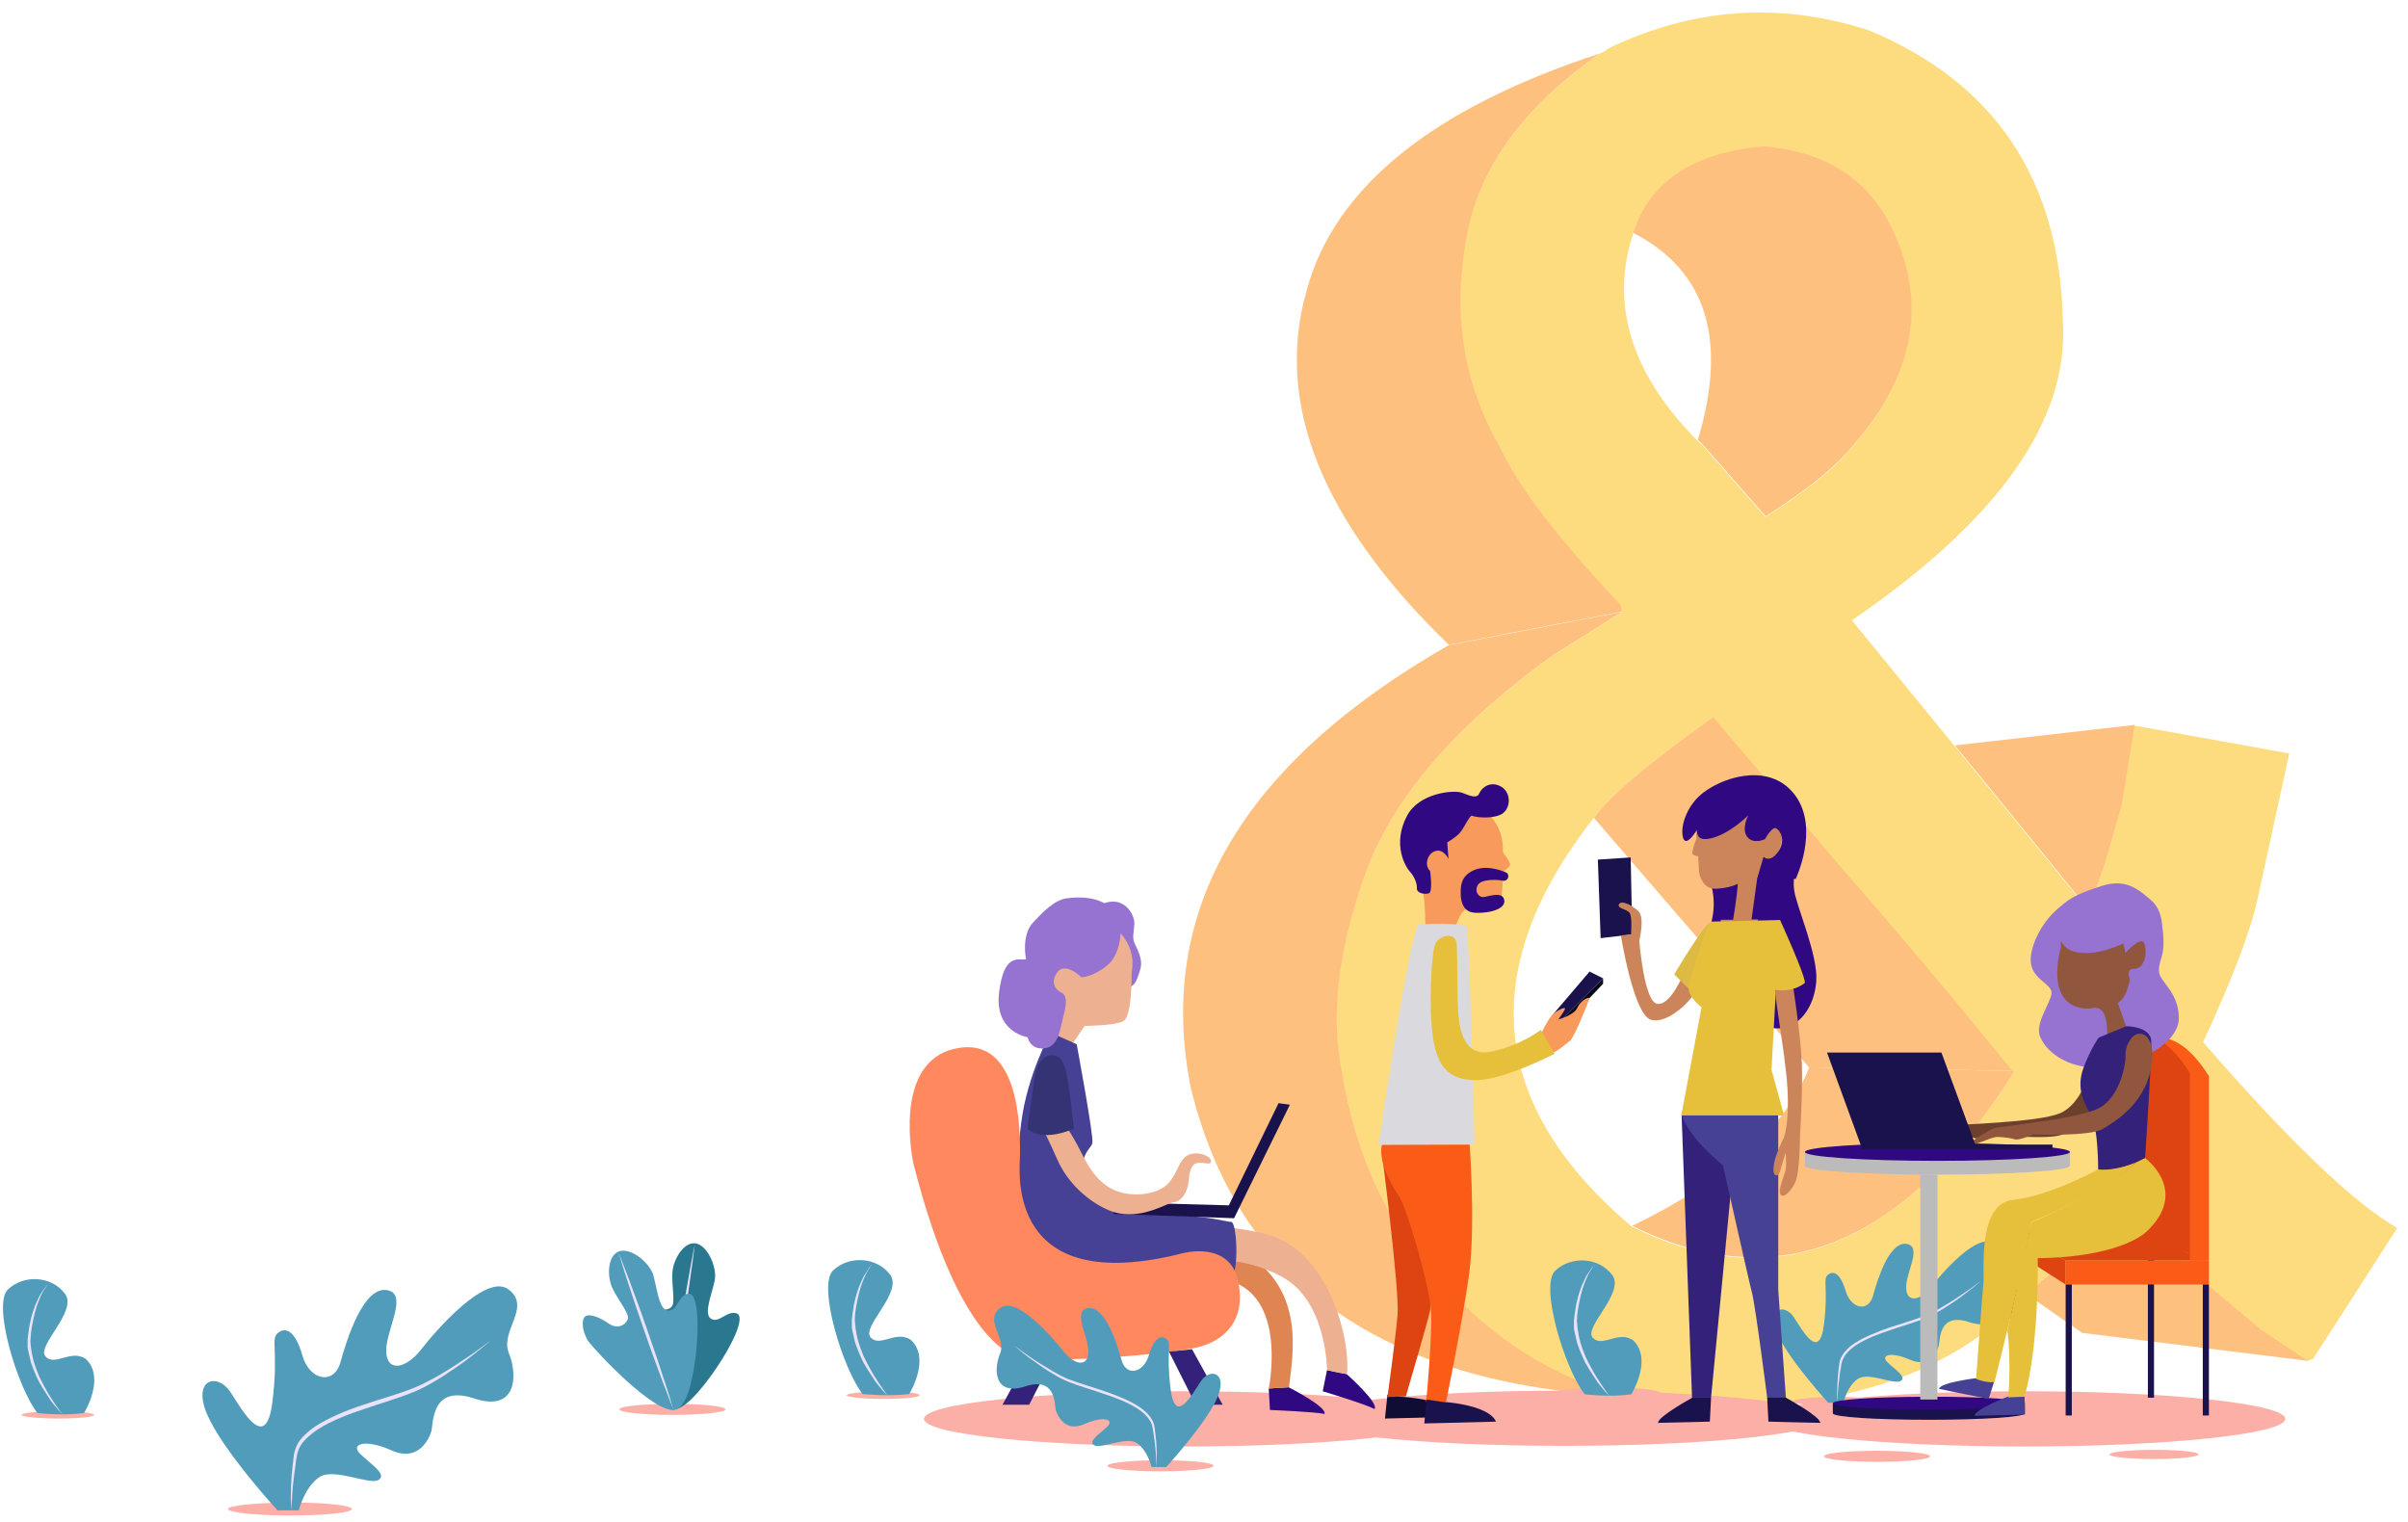 <svg viewBox="0 0 785 496" version="1.1" xmlns="http://www.w3.org/2000/svg" xmlns:xlink="http://www.w3.org/1999/xlink" id="el_ypKMog8jFc">
    <style>
        @-webkit-keyframes el_SDrgvEo5jOO__Vekssnld_Animation{50%{-webkit-transform: scale(0, 0);transform: scale(0, 0);}57.14%{-webkit-transform: scale(1, 1);transform: scale(1, 1);}0%{-webkit-transform: scale(0, 0);transform: scale(0, 0);}100%{-webkit-transform: scale(1, 1);transform: scale(1, 1);}}@keyframes el_SDrgvEo5jOO__Vekssnld_Animation{50%{-webkit-transform: scale(0, 0);transform: scale(0, 0);}57.14%{-webkit-transform: scale(1, 1);transform: scale(1, 1);}0%{-webkit-transform: scale(0, 0);transform: scale(0, 0);}100%{-webkit-transform: scale(1, 1);transform: scale(1, 1);}}@-webkit-keyframes el_ISngawEVeFx__NwxXQFjG_Animation{0%{-webkit-transform: scale(0, 0);transform: scale(0, 0);}57.14%{-webkit-transform: scale(0, 0);transform: scale(0, 0);}64.29%{-webkit-transform: scale(1, 1);transform: scale(1, 1);}100%{-webkit-transform: scale(1, 1);transform: scale(1, 1);}}@keyframes el_ISngawEVeFx__NwxXQFjG_Animation{0%{-webkit-transform: scale(0, 0);transform: scale(0, 0);}57.14%{-webkit-transform: scale(0, 0);transform: scale(0, 0);}64.29%{-webkit-transform: scale(1, 1);transform: scale(1, 1);}100%{-webkit-transform: scale(1, 1);transform: scale(1, 1);}}@-webkit-keyframes el_BIdt2LB_mZm_h8QJrgRkC_Animation{0%{-webkit-transform: scale(0, 0);transform: scale(0, 0);}64.29%{-webkit-transform: scale(0, 0);transform: scale(0, 0);}71.43%{-webkit-transform: scale(1, 1);transform: scale(1, 1);}100%{-webkit-transform: scale(1, 1);transform: scale(1, 1);}}@keyframes el_BIdt2LB_mZm_h8QJrgRkC_Animation{0%{-webkit-transform: scale(0, 0);transform: scale(0, 0);}64.29%{-webkit-transform: scale(0, 0);transform: scale(0, 0);}71.43%{-webkit-transform: scale(1, 1);transform: scale(1, 1);}100%{-webkit-transform: scale(1, 1);transform: scale(1, 1);}}@-webkit-keyframes el_DyUt1kcGy0G_oe20EQFjO_Animation{0%{-webkit-transform: scale(0, 0);transform: scale(0, 0);}71.43%{-webkit-transform: scale(0, 0);transform: scale(0, 0);}78.57%{-webkit-transform: scale(1, 1);transform: scale(1, 1);}100%{-webkit-transform: scale(1, 1);transform: scale(1, 1);}}@keyframes el_DyUt1kcGy0G_oe20EQFjO_Animation{0%{-webkit-transform: scale(0, 0);transform: scale(0, 0);}71.43%{-webkit-transform: scale(0, 0);transform: scale(0, 0);}78.57%{-webkit-transform: scale(1, 1);transform: scale(1, 1);}100%{-webkit-transform: scale(1, 1);transform: scale(1, 1);}}@-webkit-keyframes el_Libe6Gku-96_5NkFSOOHJ_Animation{0%{-webkit-transform: scale(0, 0);transform: scale(0, 0);}78.57%{-webkit-transform: scale(0, 0);transform: scale(0, 0);}85.71%{-webkit-transform: scale(1, 1);transform: scale(1, 1);}100%{-webkit-transform: scale(1, 1);transform: scale(1, 1);}}@keyframes el_Libe6Gku-96_5NkFSOOHJ_Animation{0%{-webkit-transform: scale(0, 0);transform: scale(0, 0);}78.57%{-webkit-transform: scale(0, 0);transform: scale(0, 0);}85.71%{-webkit-transform: scale(1, 1);transform: scale(1, 1);}100%{-webkit-transform: scale(1, 1);transform: scale(1, 1);}}@-webkit-keyframes el_OT5kTx1DXdR_mT1gTK1pz_Animation{0%{-webkit-transform: scale(0, 0);transform: scale(0, 0);}85.71%{-webkit-transform: scale(0, 0);transform: scale(0, 0);}92.86%{-webkit-transform: scale(1, 1);transform: scale(1, 1);}100%{-webkit-transform: scale(1, 1);transform: scale(1, 1);}}@keyframes el_OT5kTx1DXdR_mT1gTK1pz_Animation{0%{-webkit-transform: scale(0, 0);transform: scale(0, 0);}85.71%{-webkit-transform: scale(0, 0);transform: scale(0, 0);}92.86%{-webkit-transform: scale(1, 1);transform: scale(1, 1);}100%{-webkit-transform: scale(1, 1);transform: scale(1, 1);}}@-webkit-keyframes el_MdvyiapX7Wk_8CYUrUGju_Animation{0%{-webkit-transform: scale(0, 0);transform: scale(0, 0);}92.86%{-webkit-transform: scale(0, 0);transform: scale(0, 0);}100%{-webkit-transform: scale(1, 1);transform: scale(1, 1);}}@keyframes el_MdvyiapX7Wk_8CYUrUGju_Animation{0%{-webkit-transform: scale(0, 0);transform: scale(0, 0);}92.86%{-webkit-transform: scale(0, 0);transform: scale(0, 0);}100%{-webkit-transform: scale(1, 1);transform: scale(1, 1);}}@-webkit-keyframes el_xeVA5nvW_v_Animation{57.14%{opacity: 0;}71.43%{opacity: 1;}0%{opacity: 0;}100%{opacity: 1;}}@keyframes el_xeVA5nvW_v_Animation{57.14%{opacity: 0;}71.43%{opacity: 1;}0%{opacity: 0;}100%{opacity: 1;}}#el_ypKMog8jFc *{-webkit-animation-duration: 7s;animation-duration: 7s;-webkit-animation-timing-function: cubic-bezier(0, 0, 1, 1);animation-timing-function: cubic-bezier(0, 0, 1, 1);}#el_W5B2KA-6nE{stroke: none;stroke-width: 1;fill: none;}#el_VE3Mc9Cqfq{-webkit-transform: translate(385px, 3px);transform: translate(385px, 3px);opacity: 0.5;}#el_xeVA5nvW_v{-webkit-transform: translate(0px, 0.586px);transform: translate(0px, 0.586px);-webkit-animation-name: el_xeVA5nvW_v_Animation;animation-name: el_xeVA5nvW_v_Animation;opacity: 1;}#el__Wj4iTpAIi{-webkit-transform: translate(50px, 0px);transform: translate(50px, 0px);fill: #FCB900;}#el_ZciGs-bARa{fill: #FC8100;}#el_23ZhvOaJOe{fill: #FC8100;}#el_nj5CbPfhz0{fill: #FC8100;}#el_zqi-7PVEJt{fill: #FC8100;}#el_9KGjVu2_6N{fill: #FC8100;}#el_BsqcoMOhzMP{fill: #FC8100;}#el_EtBPLUnquLS{fill: #FC8100;}#el_ejmlL6ONe5E{-webkit-transform: translate(301px, 453px);transform: translate(301px, 453px);fill: #FBAFA7;}#el_Od3EzgNbApk{-webkit-transform: translate(0px, 252px);transform: translate(0px, 252px);}#el_-yHQvGvDXt8{fill: #300881;}#el_NInk_FOw0uJ{-webkit-transform: translate(449px, 3px);transform: translate(449px, 3px);}#el_eGqGFQ248xi{fill: #0F0D33;}#el_cYXy5qSOudi{fill: #DD4412;}#el_fGj0pSx-qQN{fill: #FA5C17;}#el_XnQK-PlkPQo{fill: #19124C;}#el_-ryX7Y0jCaQ{fill: #F89A5B;}#el_jJATTHYK4X0{fill: #300881;}#el_dHiLDuLQSMY{fill: #300881;}#el_r30oJKP_QTU{fill: #DADADE;}#el_dlVwbLtzEo5{fill: #19124C;}#el_PMaEw9pE9Af{fill: #0A091C;}#el_1T6UeCIy3BD{fill: #F89A5B;}#el_4jbs2hY4w2Z{fill: #E6C03B;}#el_Tk7YEMDmUf9{-webkit-transform: translate(520px, 0px);transform: translate(520px, 0px);}#el_5am9Hqqtz2J{fill: #34227A;}#el_MQ613Q-Gcgy{fill: #19124C;}#el_G7o89L-PsHk{fill: #464195;}#el_F6cLV0xklB5{fill: #19124C;}#el_WHO7gAhEi25{fill: #19124C;}#el_Qhzps0OYvj3{fill: #CC845B;}#el_mD1IvaSIMoi{fill: #DDBA44;}#el_ZZqEM_0cCOX{fill: #300881;}#el_C1GhgPU--XR{fill: #CC845B;}#el_PYBTFr0bs25{fill: #300881;}#el_Dnz5cowLyR-{fill: #E6C03B;}#el_yPpNkgu1QFU{fill: #CC845B;}#el_Ggf39rO8AHj{fill: #E6C03B;}#el_8iawosrvWNZ{-webkit-transform: translate(588px, 35px);transform: translate(588px, 35px);}#el_gM6sqo9KVXc{fill: #6D402D;}#el_mf9bS7GksFG{fill: #BBBBBB;}#el_h0azsg2XUVZ{fill: #300881;}#el_3H1XX5cS0gf{fill: #19124C;}#el_lsbPwaNOO2g{fill: #300881;}#el_W8L_fbGwnOT{fill: #BBBBBB;}#el_y7DJyWJAlZm{fill: #19124C;}#el_MmDCU49CS92{fill: #19124C;}#el_fg1zkW_hJOK{fill: #19124C;}#el_2YsW8bOPhYC{fill: #DD4412;}#el_ayFMnBGb1Lf{fill: #DD4412;}#el_6phuTRpSGoz{fill: #FA5C17;}#el_qLNRzr7UHwi{fill: #DD4412;}#el_9fyMJuxv31Q{fill: #FA5C17;}#el_k9zdHbBKpOr{fill: #19124C;}#el_L-s-ED_0iC8{fill: #19124C;}#el_VlgtJkzI5OH{fill: #464195;}#el_ybtX-IDblrN{fill: #464195;}#el_9JdTd_IZnML{fill: #9673D0;}#el_bRY6HnMis0j{fill: #90573E;}#el_MxwsWjmmZsS{fill: #9673D0;}#el_PpZrMaGSaJE{fill: #E6C03B;}#el_H_kV-sNJ5v3{fill: #E6C03B;}#el_c2Ge-F76Hup{fill: #34227A;}#el_xtfj0BFOjNY{fill: #90573E;}#el_B8FtHzzGnzB{fill: #19124C;}#el_RLUJxwlb1MK{-webkit-transform: translate(296px, 40px);transform: translate(296px, 40px);}#el_zl1zQj8UBzZ{fill: #300881;}#el_pWi6Pa3eTn-{fill: #DE8551;}#el_ccnXOp4nnSa{fill: #EDB090;}#el_7L6uNkyr4-0{fill: #9673D0;}#el_eu1zBfabxdD{fill: #EDB090;}#el_wNRSyTdgM-y{fill: #464195;}#el_9_8J3B_8lun{fill: #9673D0;}#el_OKkjcDBcWbR{fill: #FF885F;}#el_Ai_KettGMi1{fill: #34227A;}#el_FPMxP48Oc4A{fill: #34227A;}#el_fKdEUqyZ0s_{fill: #19124C;}#el_bg4Petdjogb{fill: #EDB090;}#el_5niE7Bhxw8b{fill: #343474;}#el_MdvyiapX7Wk{-webkit-transform: translate(578px, 142px);transform: translate(578px, 142px);}#el_ge3g97fTDKD{fill: #FBAFA7;}#el_6-DJ8ByKVrO{fill: #519CBB;}#el_5dtGxX-Pdh7{fill: #E9E2FA;}#el_OT5kTx1DXdR{-webkit-transform: translate(505px, 148px);transform: translate(505px, 148px);}#el_WsH0Ex0p4Is{fill: #FBAFA7;}#el_rZuGNahRwpi{fill: #519CBB;}#el_71kTIs-Xp2O{fill: #E9E2FA;}#el_Libe6Gku-96{-webkit-transform: translate(324px, 173px);transform: translate(324px, 173px);}#el_VYTYhRH6Cw3{fill: #FBAFA7;}#el_5ageFrDzUgn{fill: #519CBB;}#el_SnGB3y1y1_d{fill: #E9E2FA;}#el_DyUt1kcGy0G{-webkit-transform: translate(269px, 158px);transform: translate(269px, 158px);}#el_-5M35VCilfU{fill: #FBAFA7;}#el_zkCSXZSpwLZ{fill: #519CBB;}#el_Z6WEmxyHewP{fill: #E9E2FA;}#el_BIdt2LB_mZm{-webkit-transform: translate(189px, 153px);transform: translate(189px, 153px);}#el_MnSbNvkxpr7{fill: #FBAFA7;}#el_lpMhQKVvQFa{fill: #2A7890;}#el_RpcvCKAV4v2{fill: #E9E2FA;}#el_FwQZ0Hd02t8{fill: #519CBB;}#el_7FTqKO78WHM{fill: #E9E2FA;}#el_ISngawEVeFx{-webkit-transform: translate(65px, 167px);transform: translate(65px, 167px);}#el_c4em76JBCwA{fill: #FBAFA7;}#el_9lKRHO2dBrw{fill: #519CBB;}#el_rlHXeBS_WB4{fill: #E9E2FA;}#el_SDrgvEo5jOO{-webkit-transform: translate(0px, 164px);transform: translate(0px, 164px);}#el_J0XXH19tdHW{fill: #FBAFA7;}#el_uZC8oLOVLS2{fill: #519CBB;}#el_WJpte3VhYXp{fill: #E9E2FA;}#el_MdvyiapX7Wk_8CYUrUGju{-webkit-animation-name: el_MdvyiapX7Wk_8CYUrUGju_Animation;animation-name: el_MdvyiapX7Wk_8CYUrUGju_Animation;-webkit-transform-origin: 50% 100%;transform-origin: 50% 100%;transform-box: fill-box;-webkit-transform: scale(1, 1);transform: scale(1, 1);}#el_OT5kTx1DXdR_mT1gTK1pz{-webkit-animation-name: el_OT5kTx1DXdR_mT1gTK1pz_Animation;animation-name: el_OT5kTx1DXdR_mT1gTK1pz_Animation;-webkit-transform-origin: 50% 100%;transform-origin: 50% 100%;transform-box: fill-box;-webkit-transform: scale(1, 1);transform: scale(1, 1);}#el_Libe6Gku-96_5NkFSOOHJ{-webkit-animation-name: el_Libe6Gku-96_5NkFSOOHJ_Animation;animation-name: el_Libe6Gku-96_5NkFSOOHJ_Animation;-webkit-transform-origin: 50% 100%;transform-origin: 50% 100%;transform-box: fill-box;-webkit-transform: scale(1, 1);transform: scale(1, 1);}#el_DyUt1kcGy0G_oe20EQFjO{-webkit-animation-name: el_DyUt1kcGy0G_oe20EQFjO_Animation;animation-name: el_DyUt1kcGy0G_oe20EQFjO_Animation;-webkit-animation-timing-function: cubic-bezier(0, 0, 0.58, 1);animation-timing-function: cubic-bezier(0, 0, 0.58, 1);-webkit-transform-origin: 50% 100%;transform-origin: 50% 100%;transform-box: fill-box;-webkit-transform: scale(1, 1);transform: scale(1, 1);}#el_BIdt2LB_mZm_h8QJrgRkC{-webkit-animation-name: el_BIdt2LB_mZm_h8QJrgRkC_Animation;animation-name: el_BIdt2LB_mZm_h8QJrgRkC_Animation;-webkit-transform-origin: 50% 100%;transform-origin: 50% 100%;transform-box: fill-box;-webkit-transform: scale(1, 1);transform: scale(1, 1);}#el_ISngawEVeFx__NwxXQFjG{-webkit-animation-name: el_ISngawEVeFx__NwxXQFjG_Animation;animation-name: el_ISngawEVeFx__NwxXQFjG_Animation;-webkit-animation-timing-function: cubic-bezier(0.42, 0, 1, 1);animation-timing-function: cubic-bezier(0.42, 0, 1, 1);-webkit-transform-origin: 50% 100%;transform-origin: 50% 100%;transform-box: fill-box;-webkit-transform: scale(1, 1);transform: scale(1, 1);}#el_SDrgvEo5jOO__Vekssnld{-webkit-animation-name: el_SDrgvEo5jOO__Vekssnld_Animation;animation-name: el_SDrgvEo5jOO__Vekssnld_Animation;-webkit-animation-timing-function: cubic-bezier(0.42, 0, 0.58, 1);animation-timing-function: cubic-bezier(0.42, 0, 0.58, 1);-webkit-transform-origin: 50% 100%;transform-origin: 50% 100%;transform-box: fill-box;-webkit-transform: scale(1, 1);transform: scale(1, 1);}
    </style>
    <title>
        ilustracion-1
    </title>
    <desc>
        Created with Sketch.
    </desc>
    <defs/>
    <g id="el_W5B2KA-6nE" fill-rule="evenodd">
        <g id="el_VE3Mc9Cqfq" fill-rule="nonzero">
            <g id="el_xeVA5nvW_v">
                <g id="el__Wj4iTpAIi">
                    <path d="M96.9,396.2 C50.2,356.6 46.1,312.3 84.4,263.2 C89.7,255.9 102.7,244.9 123.4,230.4 L164,278.2 C183.4,300.4 202.4,322.9 220.9,345.7 L221.2,346.2 C185.5,402.9 144,419.6 96.9,396.2 M97.4,72.5 C102.7,55.9 116.8,46.5 139.7,44.3 C161.1,46 175.6,55.9 183.1,74.2 C193,97.4 188.1,120.1 168.7,142.2 C163.2,149 153.8,156.5 140.5,164.9 L120.6,142.2 L118.4,140.1 C96.8,118.3 89.8,95.8 97.4,72.5 M283.2,336.1 C292.7,315.6 298.6,300.2 300.9,289.7 L311.3,242 L260.7,232.9 L256.6,259.1 L251.1,278.2 L245.8,293.1 L233.7,278.2 L202.2,239.6 L168.7,198.6 C216.6,165.9 239.5,133.4 237.5,101.1 C236.5,54.9 215.3,23.3 174,6.2 C144.9,-3.1 116.6,-1 89.1,12.3 L88.6,12.8 L86.6,13.9 C61.3,31.5 46.8,51.6 43,74.1 C38.4,99 42,121.6 53.8,142.1 C59.5,154.7 72.7,171.9 93.3,193.9 L93.6,196 L71.2,210.1 C41,231.7 21,254.3 11.2,278.1 C1.3,304.1 -1.6,326.7 2.4,346.1 C7.2,374.3 18,397 34.7,414.1 C51.4,433 71.3,445.6 94.4,451.8 C152.4,460.2 196.2,449.1 225.9,418.6 L230.4,414.1 C236,409.7 244.3,400.3 255.3,385.9 L283.1,414.1 L302.1,430.2 L317.1,440.1 L319.1,439.3 L346.5,396.7 C332.4,388.6 311.2,368.4 283.2,336.1" id="el_das3-EiK9l"/>
                </g>
                <path d="M136.7,13.8 C111.4,31.4 96.9,51.5 93.1,74 C88.5,98.9 92.1,121.5 103.9,142 C109.6,154.6 122.8,171.8 143.4,193.7 L143.7,195.8 L87.3,206.6 C45.9,166.5 30.5,128 40.9,91.3 C49.9,57.6 81.9,31.7 136.7,13.8" id="el_ZciGs-bARa"/>
                <path d="M233.2,74 C225.7,55.8 211.2,45.8 189.7,44.1 C166.8,46.3 152.7,55.7 147.4,72.3 C171.3,84.6 178.3,107.1 168.5,139.8 L170.7,142 L190.6,164.7 C203.8,156.3 213.3,148.7 218.8,142 C238.3,119.9 243.1,97.2 233.2,74" id="el_23ZhvOaJOe"/>
                <path d="M87.3,206.7 L143.7,195.9 L121.3,210 C91.1,231.6 71.1,254.2 61.3,278 C51.5,304 48.5,326.6 52.5,346 C57.2,374.2 68,396.9 84.8,414 C101.5,432.9 121.4,445.4 144.5,451.6 C65.7,447.6 18.6,414.1 3.2,351 C-8.3,293.5 19.7,245.4 87.3,206.7" id="el_nj5CbPfhz0"/>
                <path d="M214.2,278 L173.5,230.2 C152.9,244.8 139.8,255.7 134.6,263 L204.7,344.3 L271,345.5 C252.6,322.7 233.6,300.2 214.2,278" id="el_zqi-7PVEJt"/>
                <polygon id="el_9KGjVu2_6N" points="310.9 232.7 252.3 239.4 283.8 278 295.9 293 301.2 278 306.7 258.9"/>
                <path d="M271.1,345.5 L204.8,344.3 C197.5,363.5 178.3,380.8 147.1,396 C194.2,419.4 235.6,402.8 271.5,345.9 L271.1,345.5 Z" id="el_BsqcoMOhzMP"/>
                <path d="M333.2,414 L305.4,385.8 C294.5,400.2 286.2,409.6 280.5,414 L276,418.5 L293.8,430.9 L367.3,440 L352.3,430 L333.2,414 Z" id="el_EtBPLUnquLS"/>
            </g>
        </g>
        <g id="el_ejmlL6ONe5E" fill-rule="nonzero">
            <path d="M444,9.5 C444,14.4 406,18.5 359.1,18.5 C312.2,18.5 274.2,14.5 274.2,9.5 C274.2,4.5 312.2,0.5 359.1,0.5 C406,0.5 444,4.6 444,9.5" id="el_oybmDaX9VdT"/>
            <path d="M293.9,9.3 C293.9,14.2 255.9,18.3 209,18.3 C162.1,18.3 124.1,14.3 124.1,9.3 C124.1,4.4 162.1,0.3 209,0.3 C255.9,0.4 293.9,4.4 293.9,9.3" id="el_Ya-HpB9K6AF"/>
            <path d="M170,9.5 C170,14.4 132,18.5 85.1,18.5 C38.2,18.5 0.2,14.5 0.2,9.5 C0.2,4.5 38.2,0.5 85.1,0.5 C132,0.5 170,4.6 170,9.5" id="el_JN7Fi5fJmti"/>
            <path d="M328.2,21.7 C328.2,22.7 320.4,23.5 310.9,23.5 C301.3,23.5 293.6,22.7 293.6,21.7 C293.6,20.7 301.4,19.9 310.9,19.9 C320.5,19.9 328.2,20.7 328.2,21.7" id="el_WDWtWfFcsDP"/>
            <path d="M415.7,21.1 C415.7,21.9 409.2,22.6 401.2,22.6 C393.2,22.6 386.7,21.9 386.7,21.1 C386.7,20.3 393.2,19.6 401.2,19.6 C409.2,19.6 415.7,20.2 415.7,21.1" id="el_ZfQxRsL7VfL"/>
        </g>
        <g id="el_Od3EzgNbApk" fill-rule="nonzero">
            <g id="el_MdvyiapX7Wk_8CYUrUGju" data-animator-group="true" data-animator-type="2">
                <g id="el_MdvyiapX7Wk">
                    <path id="el_ge3g97fTDKD" d="m35.4,62.85c0,0.8 -6.5,1.5 -14.5,1.5c-8,0 -14.5,-0.7 -14.5,-1.5c0,-0.8 6.5,-1.5 14.5,-1.5c8,0 14.5,0.7 14.5,1.5"/>
                    <path id="el_6-DJ8ByKVrO" d="m18,63.25c0,0 -12.9,-14.1 -16.6,-22.5c-3.6,-8.4 2.3,-9.9 5.3,-5.5c3,4.5 8.4,14.6 9.9,2.5c1.5,-12.1 -0.5,-14.7 1.3,-16.2c1.8,-1.5 4.1,-0.5 5.8,5.3c1.7,5.8 7.4,7 8.9,1.5c1.5,-5.5 5.3,-17.5 10.8,-16.9c5.5,0.7 -0.2,9.4 0,14.4c0.2,5 4.6,4.1 8.1,-0.3c3.5,-4.5 15.4,-18.3 20.7,-14.1c5.3,4.2 -2.2,9.6 0,14.9c2.2,5.3 1.8,13.9 -8.3,10.6c-10.1,-3.3 -9.4,6.1 -9.9,7.8c-0.5,1.7 -3,7.3 -9.3,4.5c-6.3,-2.8 -9.8,-1.5 -7.4,0.8c2.3,2.3 6.5,4.8 4.3,6.1c-2.2,1.3 -10.4,-3 -13.9,-0.7c-3.5,2.3 -4.8,7.8 -4.8,7.8l-4.9,0z"/>
                    <path id="el_5dtGxX-Pdh7" d="m67.7,23.55c0,0 -0.8,0.7 -2.2,1.9c-1.4,1.1 -3.5,2.8 -6.1,4.6c-1.3,0.9 -2.7,1.8 -4.3,2.8c-1.6,0.9 -3.2,1.9 -5.1,2.7c-3.7,1.5 -7.7,2.6 -11.7,4c-4,1.3 -7.9,2.8 -11.2,4.9c-1.6,1.1 -3,2.3 -3.9,3.8c-0.4,0.7 -0.7,1.5 -0.9,2.3c-0.1,0.8 -0.2,1.6 -0.4,2.4c-0.4,3.1 -0.7,5.7 -0.8,7.6c-0.1,1.8 0,2.9 0,2.9c0,0 -0.2,-1 -0.2,-2.9c0,-1.8 0.1,-4.5 0.4,-7.6c0.1,-0.8 0.2,-1.6 0.3,-2.4c0.1,-0.9 0.4,-1.8 0.9,-2.6c0.9,-1.6 2.4,-3 4.1,-4.1c3.4,-2.2 7.4,-3.7 11.3,-5.1c4,-1.3 8.1,-2.5 11.7,-3.9c1.8,-0.7 3.5,-1.6 5,-2.5c1.6,-0.9 3,-1.8 4.3,-2.6c2.6,-1.7 4.8,-3.2 6.3,-4.3c1.6,-1.3 2.5,-1.9 2.5,-1.9"/>
                </g>
            </g>
            <path d="M432.6,194.6 L431.2,201.5 C431.2,201.5 445.4,205.8 448.1,207.3 C449.6,205.3 439,195.9 439,195.9 L432.6,194.6 Z" id="el_-yHQvGvDXt8"/>
            <g id="el_NInk_FOw0uJ">
                <path d="M3.3,199.6 L2.5,207.4 C2.5,207.4 22.8,206.9 25.9,206.8 C23.3,201 7.8,200.3 7.8,200.3 L3.3,199.6 Z" id="el_eGqGFQ248xi"/>
                <path d="M4,116 L1.3,119.4 C1.3,119.4 7.3,165.5 6.6,173.6 C5.9,181.7 3.3,200.4 3.3,200.4 L9.3,200.2 C9.3,200.2 16.5,175.5 17.2,172.3 C17.9,169.1 16.6,115.6 16.6,115.6 L4,116 Z" id="el_cYXy5qSOudi"/>
                <path d="M29.9,115.2 C29.9,115.2 32.2,143.6 29.9,160.6 C27.5,177.5 22.4,201.9 22.4,201.9 L15.9,202.1 C15.9,202.1 18.2,178.7 17.4,170.9 C16.6,163.1 9.7,138.9 7.1,135 C4.5,131.1 -0.7,122.4 2.1,116.3 C5.1,109.8 29.9,115.2 29.9,115.2" id="el_fGj0pSx-qQN"/>
                <path d="M16.1,201.2 L15.3,209 C15.3,209 35.6,208.5 38.7,208.4 C36.1,202.6 20.6,201.9 20.6,201.9 L16.1,201.2 Z" id="el_XnQK-PlkPQo"/>
                <path d="M40.9,22.7 C40.9,22.2 41,21.6 40.9,21.1 C40.7,12.5 33.6,5.8 25,6 C16.4,6.2 9.7,13.3 9.9,21.9 C10,26 11.7,29.7 14.4,32.4 C15.8,38.7 15.7,48.6 15.7,48.6 L15.8,51.2 C15.8,51.2 23.9,52.7 24.7,49.7 C25.5,46.8 27,41.7 29.4,41.3 C31.9,40.9 38.7,41 39.8,39.5 C40.9,38.1 40.9,29.6 41,29.3 C41.2,28.9 43.3,27.6 43.3,26.8 C43.4,26.1 40.9,22.7 40.9,22.7" id="el_-ryX7Y0jCaQ"/>
                <path d="M17.2,28.9 C17.2,28.9 18.2,35.7 16.8,36.2 C15.4,36.6 12.8,36.2 12.9,34.5 C13,32.8 11.9,30.5 10.6,29.1 C9.3,27.7 4.7,20.3 9.7,10.9 C13.6,3.5 24.8,2.4 27.6,3.4 C30.3,4.4 32.5,5.5 33.3,3.5 C34.1,1.6 37.1,-0.6 40.5,1.5 C43.9,3.6 43.5,9.1 40.1,10.6 C36.7,12.1 31.6,11.3 30.9,10.9 C30.2,10.5 28.2,15.1 26.8,16.6 C25.4,18.1 22.8,19.6 22.8,19.6 L23.2,25 C23.2,25 21.7,21.6 19,22.4 C16.5,23 15.1,26.9 17.2,28.9" id="el_jJATTHYK4X0"/>
                <path d="M42.2,29.5 C42.2,29.5 36.3,26.6 31.6,28.6 C26.9,30.6 27.2,34.4 27.2,36.1 C27.1,38.1 27.7,41.8 30.9,42.4 C34,43 41.9,42 41.4,38.5 C41,35.4 36.3,37.2 34.7,37.4 C33.1,37.6 31.6,35.7 32.7,33.6 C33.8,31.4 39.3,31.7 41,32.1 C42.7,32.3 43.2,30.2 42.2,29.5" id="el_dHiLDuLQSMY"/>
                <path d="M13.5,46.3 C13.5,46.3 28.2,45.6 29.1,47.2 C30,48.7 31.7,118.1 31.7,118.1 L0.4,118.2 C0.4,118.2 10.6,48.6 13.5,46.3" id="el_r30oJKP_QTU"/>
                <polygon id="el_dlVwbLtzEo5" points="56.9 76.1 58.4 79 73.6 63.9 69.2 61.7"/>
                <polygon id="el_PMaEw9pE9Af" points="73.6 65.7 59.4 80.5 58.4 79 73.6 63.9"/>
                <path d="M52.6,83.6 C52.6,83.6 55.2,77.9 56.8,76.1 C58.4,74.3 61.3,73.1 61.2,73.8 C61.1,74.5 59,77.3 59,77.3 C59,77.3 64.1,76 65.2,73.5 C66.3,71 69.2,69.7 69.1,70.5 C69,71.3 64.1,83.3 62.9,84.2 C61.7,85.1 57.3,89.1 54.7,88.9 C52.2,88.7 52.6,83.6 52.6,83.6" id="el_1T6UeCIy3BD"/>
                <path d="M18.6,53.5 C19.5,49.7 25.7,48.4 25.9,52.8 C26.2,60.8 26,71.5 26.5,76.4 C26.9,80.4 28.2,89.9 37.6,87.7 C47.1,85.6 53.3,80.7 53.3,80.7 L57.8,88.5 C57.8,88.5 41.3,97 32.4,97.1 C24.3,97.1 19.8,93.9 18.2,83.5 C16.6,73.1 17.7,57.3 18.6,53.5" id="el_4jbs2hY4w2Z"/>
            </g>
            <g id="el_Tk7YEMDmUf9">
                <polygon id="el_5am9Hqqtz2J" points="45.2 126.6 37.8 203.6 31.6 203.6 28.2 111.6"/>
                <path d="M37.8,203.6 L37.4,211.4 C37.4,211.4 22.5,211.8 20.5,211.8 C20.5,209.7 31.7,203.6 31.7,203.6 L37.8,203.6 Z" id="el_MQ613Q-Gcgy"/>
                <path d="M59.7,109.4 L59.7,168.4 L62.2,203.7 L56.1,203.7 C56.1,203.7 52.3,173.7 51.1,169.2 C49.9,164.7 41.9,128.6 41.7,128 C41.5,127.4 31.8,120.4 28.2,111.7 C28.4,110.8 28.9,108 28.9,108 L42.3,103.2 L59.7,109.4 Z" id="el_G7o89L-PsHk"/>
                <path d="M56.1,203.6 L56.5,211.4 C56.5,211.4 71.4,211.8 73.4,211.8 C73.4,209.7 62.2,203.6 62.2,203.6 L56.1,203.6 Z" id="el_F6cLV0xklB5"/>
                <polygon id="el_WHO7gAhEi25" points="12.1 52.6 11.6 27.5 0.9 28.2 1.8 53.8"/>
                <path d="M28.8,65.5 C28.8,65.5 24.5,76 20.2,75.2 C15.9,74.4 14.4,54.6 14.4,54.6 C14.4,54.6 16.3,47 14.1,45 C11.9,42.9 8.6,41.4 7.8,42.7 C7,44.1 10.2,44.3 11.2,45.5 C12.2,46.8 11.7,52.6 11.7,52.6 L8.4,52.9 C8.4,52.9 12.5,78.7 18.2,80.4 C23.9,82.1 32.6,73.1 33.1,70.1 C33.5,67.2 28.8,65.5 28.8,65.5" id="el_Qhzps0OYvj3"/>
                <path d="M38.3,49.2 L33.7,73.5 L25.8,65.6 C25.8,65.6 35.9,48.6 37.5,48.8 C39,49 38.3,49.2 38.3,49.2" id="el_mD1IvaSIMoi"/>
                <path d="M37.3,26.1 L66.1,29.2 C66.1,29.2 64.2,33 64.9,38.2 C65.6,43.4 72.7,59.2 72.1,67.8 C71.5,76.4 66.5,82.7 60.5,83.2 C54.5,83.6 31.5,79 33.8,65.5 C36.1,52 39.5,48 38.5,39.8 C37.4,31.5 34.3,28.8 37.3,26.1" id="el_ZZqEM_0cCOX"/>
                <path d="M53.9,31.9 C58.1,29.5 61,25 61,19.8 C61,12.1 54.8,5.8 47,5.8 C39.3,5.8 33,12 33,19.8 C33,20.3 33,20.8 33.1,21.3 L33,21.4 C33,21.4 31.3,25.7 31.8,26.4 C32.4,27.1 33.6,27.1 33.6,27.1 L33.9,32.4 C33.9,32.4 34.7,37.8 39.2,37.7 C43.7,37.6 46.5,36.1 46.5,36.1 C46.3,40 45,47.8 45,47.8 L41,47.8 L39.9,54.7 L48,55.2 L50.3,52.7 L53.2,47.7 L51,47.7 L52.8,34.6 L53.9,31.9 Z" id="el_C1GhgPU--XR"/>
                <path d="M49.9,13.8 C49.9,13.8 47.6,18.2 49.6,20.8 C51.7,23.4 55.4,21.5 55.4,21.5 C55.4,21.5 57.7,17.3 59,18 C60.3,18.7 62.3,21.7 59.7,25.6 C57,29.5 54.9,27.3 54.9,27.3 L52.8,34.5 L65.4,34.5 C65.4,34.5 73.1,18.3 65.4,7.5 C57.7,-3.3 42.9,0.7 35.5,6.2 C30.3,10 27.7,16.8 28.6,20.8 C29.5,24.8 33.2,18.5 33.2,18.5 C33.2,18.5 33,20.8 34.6,21.3 C36,22 42,21.3 49.9,13.8" id="el_PYBTFr0bs25"/>
                <path d="M36.8,49.9 C36.8,49.9 30,68 30.6,70.9 C31.2,73.8 34.7,76.3 34.7,76.3 L28.1,111.6 L61.6,111.6 L57.5,96.7 L60.2,47.9 L38.1,48.4 C38.2,48.4 37.4,48.2 36.8,49.9" id="el_Dnz5cowLyR-"/>
                <path d="M64.1,66.5 C64.1,66.5 67.1,85.6 67.4,94.8 C67.7,104 66.8,118.2 66.8,118.2 C66.8,118.2 66.8,130.2 65.2,133.5 C63.6,136.7 61.2,138.8 60.4,137.3 C59.6,135.8 61.7,131.1 62.1,129.4 C62.5,127.6 62.1,123.7 62.1,123.7 C62.1,123.7 60.6,128.8 60.2,130.1 C59.8,131.4 57.8,132.1 58.2,128.2 C58.6,124.4 61.5,118.9 61.5,118.9 C61.5,118.9 63.4,114.4 62.7,102.7 C62.1,91 57.4,68.6 58.6,65.6 C60.1,62.5 64.1,66.5 64.1,66.5" id="el_yPpNkgu1QFU"/>
                <path d="M57.1,48.7 L56.1,70.1 C56.1,70.1 63,72.6 68.4,68.4 C68.4,65.6 60.3,47.9 60.3,47.9 L57.1,48.7 Z" id="el_Ggf39rO8AHj"/>
            </g>
            <g id="el_8iawosrvWNZ">
                <path d="M93.5,59.3 C93.5,62 90.7,72.9 83.5,75.9 C76.3,78.9 50.2,79.5 49.2,79.8 C48.1,80.1 38,85.1 41.7,84.7 C44.7,84.4 48.2,82.6 50.1,82.8 C52.5,83.1 54.6,83.5 55.8,84 C57,84.5 61.9,82.8 61.9,82.8 C61.9,82.8 80.3,84.8 84.6,82.7 C88.9,80.5 99.9,75.2 102.2,61.7 C103.1,56.5 101.5,52.4 98.4,52.6 C95.8,52.7 93.5,56.6 93.5,59.3" id="el_gM6sqo9KVXc"/>
                <path d="M0.4,88.5 L0.4,93 C0.4,94.6 19.7,95.9 43.6,95.9 C67.5,95.9 86.8,94.6 86.8,93 L86.8,88.5 L0.4,88.5 Z" id="el_mf9bS7GksFG"/>
                <path d="M86.8,88.5 C86.8,90.1 67.5,91.4 43.6,91.4 C19.7,91.4 0.4,90.1 0.4,88.5 C0.4,86.9 19.7,85.6 43.6,85.6 C67.4,85.6 86.8,86.9 86.8,88.5" id="el_h0azsg2XUVZ"/>
                <path d="M9.5,170.4 L9.5,173.7 C9.5,174.9 23.5,175.8 40.8,175.8 C58.1,175.8 72.1,174.9 72.1,173.7 L72.1,170.4 L9.5,170.4 Z" id="el_3H1XX5cS0gf"/>
                <path d="M72.1,170.4 C72.1,171.6 58.1,172.5 40.8,172.5 C23.5,172.5 9.5,171.6 9.5,170.4 C9.5,169.2 23.5,168.3 40.8,168.3 C58.1,168.2 72.1,169.2 72.1,170.4" id="el_lsbPwaNOO2g"/>
                <polygon id="el_W8L_fbGwnOT" points="38 169.2 43.6 169.2 43.6 95.9 38 95.9"/>
                <polygon id="el_y7DJyWJAlZm" points="56.5 87.6 81.1 87.6 81.1 86.1 56 86.1"/>
                <polygon id="el_MmDCU49CS92" points="67.5 162.9 69.5 162.9 69.5 120.2 67.5 120.2"/>
                <polygon id="el_fg1zkW_hJOK" points="112.2 168.6 114.2 168.6 114.2 120.2 112.2 120.2"/>
                <polygon id="el_2YsW8bOPhYC" points="67.5 113.9 67.5 120.3 85.4 131.7 85.4 123.9"/>
                <polygon id="el_ayFMnBGb1Lf" points="132.1 123.9 85.4 123.9 67.5 113.9 105.4 113.9"/>
                <path d="M132.1,63.8 L132.1,123.9 L125.9,123.9 L125.9,121.6 L105.4,114 L105.4,55.8 C105.4,55.8 118,41.1 132.1,63.8" id="el_6phuTRpSGoz"/>
                <path d="M125.9,62.8 L125.9,121.6 L99.2,112.9 L99.2,54.7 C99.2,54.7 111.8,40 125.9,62.8" id="el_qLNRzr7UHwi"/>
                <polygon id="el_9fyMJuxv31Q" points="85.4 131.7 132.1 131.7 132.1 123.9 85.4 123.9"/>
                <polygon id="el_k9zdHbBKpOr" points="85.4 174.4 87.4 174.4 87.4 131.7 85.4 131.7"/>
                <polygon id="el_L-s-ED_0iC8" points="130.1 174.4 132.1 174.4 132.1 131.7 130.1 131.7"/>
                <path d="M72,168.1 L72.1,174.1 C72.1,174.1 57.8,174.5 55.7,174.5 C55.7,172.4 66.9,168.1 66.9,168.1 L72,168.1 Z" id="el_VlgtJkzI5OH"/>
                <path d="M62.1,163.3 L60.3,169 C60.3,169 46.1,166.2 44.1,165.7 C44.6,163.6 56.5,162.2 56.5,162.2 L62.1,163.3 Z" id="el_ybtX-IDblrN"/>
                <path d="M103.3,9.1 C103.3,9.1 88.6,4.8 84.7,7.7 C77.4,13 74,21.3 74,25.9 C74,32.3 81,33.5 80.8,36.8 C80.5,40 75.2,46.7 77.1,51 C79.8,57.3 88.3,62 98.9,60.9 C109.6,59.8 122.4,52.8 122.3,44.8 C122.2,36 115.8,33 115.8,29.5 C115.8,25 118.1,25.1 117,15.9 C116.6,12.2 103.3,9.1 103.3,9.1" id="el_9JdTd_IZnML"/>
                <path d="M112.2,20.5 C112.2,12.7 105.9,6.3 98,6.3 C90.2,6.3 83.8,12.6 83.8,20.5 C83.8,20.9 83.8,21.3 83.9,21.7 C83.9,21.7 81.4,29.6 83.5,35.7 C85.6,41.8 91.9,42.1 94.2,41.6 C96.5,41.1 98.8,42.4 98.9,49 C99,55.7 104.1,51.1 104.1,51.1 L105.3,48.2 L102.4,39.9 C102.4,39.9 104.2,39.2 105.3,36 C105.8,34.6 106.2,33.2 106.4,32 C109.9,29.4 112.2,25.2 112.2,20.5" id="el_bRY6HnMis0j"/>
                <path d="M82.7,10.8 C82.7,10.8 81,21 87.9,23.1 C94.8,25.3 104.2,20.5 104.2,20.5 L104.9,23.6 C104.9,23.6 110,17.9 111,20.5 C112,23 111.6,28.8 107.6,28.8 C103.6,28.8 108.2,36 108.2,36 C108.2,36 116,31.1 116.7,23.4 C117.4,15.7 117.2,9.8 113.2,6.4 C109.2,3 105.1,-0.8 97.1,1.8 C89,4.4 84.1,6.7 82.7,10.8" id="el_MxwsWjmmZsS"/>
                <path d="M96,94.2 C96,94.2 80.1,102.9 68.3,104.1 C56.5,105.3 59,127.3 58.6,131.2 C58.2,135.1 56.2,162.5 56.2,162.5 C56.2,162.5 59.7,163.9 62.2,163.5 C62.2,163.5 71.6,126.5 74.2,111.3 C74.2,111.3 98,101.8 108.3,91.8 C108.2,92 101.7,94.4 96,94.2" id="el_PpZrMaGSaJE"/>
                <path d="M111.3,90.5 C111.3,90.5 126.3,101.4 111.2,115 C99.8,123.5 76.3,123.1 76.3,123.1 C76.3,123.1 76.9,150.8 72,168.3 C72,168.3 70,168.3 66.7,168.5 C66.7,168.5 67.7,156.9 66.4,146.6 C66.4,146.6 72,122 74.2,111.5 C74.2,111.5 95.3,102.7 108.3,92 C108.2,92 109.6,91.2 111.3,90.5" id="el_H_kV-sNJ5v3"/>
                <path d="M96,94.2 C96,94.2 96,80.7 93.8,76.7 C91.5,72.7 88.7,67.9 91.2,61.1 C93.8,54.3 96.2,51.2 96.2,51.2 L105.2,47.5 C105.2,47.5 112.1,47.5 113.2,51.5 C113.8,53.6 111.3,90.4 111.3,90.4 C111.3,90.4 103.6,94.9 96,94.2" id="el_c2Ge-F76Hup"/>
                <path d="M104.9,57 C105.1,59.7 103.1,70.8 96.1,74.3 C89.2,77.8 63.2,80.3 62.1,80.7 C61,81.1 51.3,86.7 54.9,86.1 C57.9,85.6 61.2,83.6 63.2,83.6 C65.6,83.7 67.7,84 68.9,84.4 C70.1,84.8 74.9,82.8 74.9,82.8 C74.9,82.8 93.4,83.5 97.5,81 C101.6,78.5 112.2,72.4 113.6,58.8 C114.1,53.5 112.3,49.6 109.1,50 C106.7,50.3 104.7,54.3 104.9,57" id="el_xtfj0BFOjNY"/>
                <polygon id="el_B8FtHzzGnzB" points="7.6 56.1 19.1 87.6 56.5 87.6 44.9 56.1"/>
            </g>
            <g id="el_RLUJxwlb1MK">
                <path d="M117.6,160.6 L118,167.6 C118,167.6 132.9,168.2 135.8,168.9 C136.7,166.6 124.1,160.2 124.1,160.2 L117.6,160.6 Z" id="el_zl1zQj8UBzZ"/>
                <path d="M85.3,113.1 C85.3,113.1 100.6,111.5 107.5,115.1 C130.2,126.9 125.4,149.7 124.2,160.2 C120.9,160.4 117.6,160.6 117.6,160.6 C117.6,160.6 123,134.8 108.3,126.9 C98,121.3 88.3,121.9 87.5,122 C86.6,122.1 85.3,113.1 85.3,113.1" id="el_pWi6Pa3eTn-"/>
                <path d="M98.9,107.6 C98.9,107.6 113.7,108.5 120.8,111.7 C138.1,119.5 144.3,145.4 143.1,155.9 C139.8,155.5 136.6,154.6 136.6,154.6 C136.6,154.6 136.6,132.1 121.9,124.2 C111.6,118.6 102.4,118.8 101.5,118.9 C100.6,119.1 98.9,107.6 98.9,107.6" id="el_ccnXOp4nnSa"/>
                <path d="M61.4,4.8 C61.4,4.8 62.3,2 66.8,1.9 C71.3,1.8 73.9,6.4 73.8,9.2 C73.6,12 73.1,13.5 73.8,15.3 C74.5,17.1 76.8,20.5 75.7,24.1 C74.6,27.7 73.6,31 70.1,29.1 C66.6,27.1 60.5,6.9 61.4,4.8" id="el_7L6uNkyr4-0"/>
                <path d="M72.9,25.1 C73.1,24.1 73.2,23.1 73.2,22.1 C73.2,14.2 66.8,7.7 58.8,7.7 C50.9,7.7 44.4,14.1 44.4,22.1 C44.4,26.8 46.7,30.9 50.1,33.6 L47.2,49.9 L51.6,51.2 L57.6,42.4 C57.6,42.4 67.1,42.4 70.1,40.9 C73.2,39.5 72.9,25.1 72.9,25.1 Z" id="el_eu1zBfabxdD"/>
                <path d="M105.4,106.3 C103.6,106.3 98.9,104.4 86,104.2 C69,104 64.1,97.3 61.9,94.7 C59.7,92.1 56.6,92.6 56.9,88.1 C57.2,83.6 59.5,82.4 60.1,80.7 C60.7,78.9 55,48.4 55,48.4 L46.5,44.6 C46.5,44.6 38.9,58.2 36.9,74.1 C34.8,90 35.4,94.6 38.9,104 C42.4,113.4 53.3,119.3 63.2,121.1 C74.1,123.1 100,122.5 105.3,125.4 C108.1,121.6 107.1,106.3 105.4,106.3" id="el_wNRSyTdgM-y"/>
                <path d="M69.3,12.3 C69.3,12.3 69.2,19.3 64.8,22.8 C60.4,26.4 56.6,26.6 56.6,26.6 C56.6,26.6 51,21 48.4,25.3 C45.8,29.6 49.9,31.5 49.9,31.5 C49.9,31.5 52.5,32 51,37.8 C49.5,43.6 49.2,49.2 44.5,49.7 C39.8,50.3 39,46.1 39,46.1 C39,46.1 28.1,44.5 29.7,31.5 C31.3,18.5 36,21.1 38.5,20.7 C37.7,16.6 38.1,11.6 40.7,8.8 C43.3,6 47.7,1.2 51.9,0.8 C56.1,0.3 68.7,-0.7 69.3,12.3" id="el_9_8J3B_8lun"/>
                <path d="M1.7,87 C1.7,87 -5.4,54.2 15.5,49.8 C36.3,45.3 36.7,75.6 36.5,85.1 C36.4,89.7 31.8,131.2 89.6,116.5 C89.6,116.5 104.5,112.4 107.5,125.1 C110.5,137.9 103.5,144.9 94.7,147.1 C85.9,149.4 46.9,152.6 36.6,150.4 C36.5,150.3 17.5,149.6 1.7,87" id="el_OKkjcDBcWbR"/>
                <polygon id="el_Ai_KettGMi1" points="30.8 165.9 39.5 165.9 47.1 151.1 38.9 151.1"/>
                <polygon id="el_FPMxP48Oc4A" points="102.6 165.9 93.8 165.9 85.1 148.6 92.6 147.8"/>
                <polygon id="el_fKdEUqyZ0s_" points="67 103.7 106.3 105.1 124.5 68.1 120.8 67.6 104.6 100.9 67.5 99.9"/>
                <path d="M50.2,73.4 C50.2,73.4 53,76.6 56.7,84.1 C59.8,90.2 63.9,96.8 73.3,97.3 C78,97.6 82.8,96.1 84.9,93.7 C88,90.2 88.2,86.5 90.8,84.8 C93.7,82.9 98.9,84.6 98.8,86.6 C98.7,88.6 93.8,85.1 92.3,88.9 C91.4,91.3 91.8,91.6 91.4,93.7 C90.9,96.8 89.2,99.6 86.6,99.9 C84.5,100.1 77.2,105.1 68.7,103.5 C63.3,102.5 53.2,96.4 48.6,85.8 C43.4,73.9 42.1,73.8 43.6,70.7 C45.1,67.8 48.3,66.6 50.2,73.4" id="el_bg4Petdjogb"/>
                <path d="M46.4,52 C48.4,51.8 50.6,52.2 51.8,58.7 C53,65.2 54.1,75.9 54.1,75.9 C54.1,75.9 44.1,80.6 38.9,75.9 C39.6,71 41.3,58.9 41.3,58.9 C41.3,58.9 42.4,52.3 46.4,52" id="el_5niE7Bhxw8b"/>
            </g>
            <g id="el_OT5kTx1DXdR_mT1gTK1pz" data-animator-group="true" data-animator-type="2">
                <g id="el_OT5kTx1DXdR">
                    <path id="el_WsH0Ex0p4Is" d="m36.4,54.1c0,1 -7.8,1.8 -17.3,1.8c-9.5,0 -17.3,-0.8 -17.3,-1.8c0,-1 7.8,-1.8 17.3,-1.8c9.5,0 17.3,0.8 17.3,1.8"/>
                    <path id="el_rZuGNahRwpi" d="m26.8,54.5c0,0 7.1,-11.4 0.6,-17.6c-4.8,-3.4 -10.2,2.6 -13.2,-0.9c-3,-3.4 10.8,-14.8 6.3,-20.5c-4.4,-5.7 -13.3,-6.2 -18.5,-1.3c-5.2,4.9 3.2,32.2 9.6,40.3c0,0 8.5,1 15.2,0"/>
                    <path id="el_71kTIs-Xp2O" d="m19.6,55c0,0 -0.5,-0.5 -1.4,-1.5c-0.4,-0.5 -0.9,-1.1 -1.5,-1.8c-0.6,-0.7 -1.2,-1.5 -1.8,-2.5c-0.6,-0.9 -1.3,-2 -2,-3.1c-0.3,-0.6 -0.6,-1.1 -1,-1.7c-0.3,-0.6 -0.6,-1.2 -0.9,-1.9c-0.6,-1.3 -1.1,-2.6 -1.6,-4c-0.3,-0.7 -0.4,-1.4 -0.6,-2.2c-0.2,-0.7 -0.3,-1.5 -0.5,-2.2l-0.2,-1.1l0,-1.1l0,-1.1c0,-0.4 0,-0.8 0.1,-1.1c0.1,-1.5 0.4,-2.9 0.6,-4.3c0.3,-1.4 0.6,-2.7 1,-3.9c0.4,-1.2 0.8,-2.4 1.3,-3.4c0.4,-1 0.9,-2 1.4,-2.7c0.5,-0.8 0.9,-1.4 1.3,-1.9c0.8,-1 1.4,-1.5 1.4,-1.5c0,0 -0.6,0.5 -1.3,1.6c-0.4,0.5 -0.8,1.2 -1.2,2c-0.4,0.8 -0.8,1.7 -1.2,2.8c-0.8,2.1 -1.4,4.6 -1.9,7.3c-0.2,1.4 -0.5,2.8 -0.5,4.2c0,0.4 -0.1,0.7 0,1.1l0.1,1.1l0.1,1.1l0.2,1.1c0.1,0.7 0.2,1.4 0.4,2.1c0.2,0.7 0.3,1.4 0.6,2.1c0.4,1.4 1,2.7 1.5,4c0.3,0.6 0.6,1.2 0.9,1.8c0.3,0.6 0.6,1.2 0.9,1.7c0.6,1.1 1.2,2.2 1.8,3.1c1.2,1.9 2.2,3.4 3,4.5c0.6,0.8 1,1.4 1,1.4"/>
                </g>
            </g>
            <g id="el_Libe6Gku-96_5NkFSOOHJ" data-animator-group="true" data-animator-type="2">
                <g id="el_Libe6Gku-96">
                    <path d="M71.6,52.8 C71.6,53.8 63.8,54.6 54.3,54.6 C44.8,54.6 37,53.8 37,52.8 C37,51.8 44.8,51 54.3,51 C63.8,51 71.6,51.7 71.6,52.8" id="el_VYTYhRH6Cw3"/>
                    <path d="M56.2,53.2 C56.2,53.2 69.1,39.1 72.8,30.7 C76.4,22.3 70.5,20.8 67.5,25.2 C64.5,29.7 59.1,39.8 57.6,27.7 C56.1,15.6 58.1,13 56.3,11.5 C54.5,10 52.2,11 50.5,16.8 C48.8,22.6 43.1,23.8 41.6,18.3 C40.1,12.8 36.3,0.8 30.8,1.4 C25.3,2.1 31,10.8 30.8,15.8 C30.6,20.8 26.2,19.9 22.7,15.5 C19.2,11 7.3,-2.8 2,1.4 C-3.3,5.6 4.2,11 2,16.3 C-0.2,21.6 0.2,30.2 10.3,26.9 C20.4,23.6 19.7,33 20.2,34.7 C20.7,36.4 23.2,42 29.5,39.2 C35.8,36.4 39.3,37.7 37,40 C34.7,42.3 30.5,44.8 32.7,46.1 C34.9,47.4 43.1,43.1 46.6,45.4 C50.1,47.7 51.4,53.2 51.4,53.2 L56.2,53.2 Z" id="el_5ageFrDzUgn"/>
                    <path d="M6.5,13.5 C6.5,13.5 7.3,14.1 8.8,15.2 C10.3,16.3 12.4,17.8 15.1,19.5 C16.4,20.3 17.9,21.2 19.4,22.1 C21,23 22.6,23.9 24.4,24.6 C28,26 32.1,27.1 36.1,28.5 C40.1,29.9 44.1,31.4 47.4,33.6 C49.1,34.7 50.6,36.1 51.5,37.7 C52,38.5 52.3,39.4 52.4,40.3 C52.5,41.1 52.6,42 52.7,42.7 C53.1,45.8 53.1,48.5 53.1,50.3 C53.1,52.1 52.9,53.2 52.9,53.2 C52.9,53.2 53,52.1 52.9,50.3 C52.8,48.5 52.6,45.9 52.1,42.7 C52,41.9 51.9,41.1 51.7,40.3 C51.6,39.5 51.3,38.7 50.8,38 C49.9,36.5 48.5,35.3 46.9,34.2 C43.6,32.1 39.7,30.6 35.7,29.3 C31.7,27.9 27.7,26.8 24,25.3 C22.1,24.5 20.5,23.6 18.9,22.6 C17.3,21.7 15.9,20.7 14.6,19.8 C12,18 9.9,16.4 8.5,15.2 C7.3,14.2 6.5,13.5 6.5,13.5" id="el_SnGB3y1y1_d"/>
                </g>
            </g>
            <g id="el_DyUt1kcGy0G_oe20EQFjO" data-animator-group="true" data-animator-type="2">
                <g id="el_DyUt1kcGy0G">
                    <path d="M30.8,44.8 C30.8,45.5 25.5,46 18.9,46 C12.4,46 7,45.4 7,44.8 C7,44.2 12.3,43.6 18.9,43.6 C25.5,43.5 30.8,44.1 30.8,44.8" id="el_-5M35VCilfU"/>
                    <path d="M27.4,44.4 C27.4,44.4 34.5,33 28,26.8 C23.2,23.4 17.8,29.4 14.8,25.9 C11.8,22.4 25.6,11.1 21.1,5.4 C16.7,-0.3 7.8,-0.8 2.6,4.1 C-2.6,9 5.8,36.3 12.2,44.4 C12.2,44.4 20.7,45.3 27.4,44.4" id="el_zkCSXZSpwLZ"/>
                    <path d="M20.2,44.8 C20.2,44.8 19.7,44.3 18.8,43.3 C18.4,42.8 17.9,42.2 17.3,41.5 C16.7,40.8 16.1,40 15.5,39 C14.9,38.1 14.2,37 13.5,35.9 C13.2,35.3 12.9,34.8 12.5,34.2 C12.2,33.6 11.9,33 11.6,32.3 C11,31 10.5,29.7 10,28.3 C9.7,27.6 9.6,26.9 9.4,26.1 C9.2,25.4 9.1,24.6 8.9,23.9 L8.7,22.8 L8.7,21.7 L8.7,20.6 C8.7,20.2 8.7,19.8 8.8,19.5 C8.9,18 9.2,16.6 9.4,15.2 C9.7,13.8 10,12.5 10.4,11.3 C10.8,10.1 11.2,8.9 11.7,7.9 C12.1,6.9 12.6,5.9 13.1,5.2 C13.6,4.4 14,3.8 14.4,3.2 C15.2,2.2 15.8,1.7 15.8,1.7 C15.8,1.7 15.2,2.2 14.5,3.3 C14.1,3.8 13.7,4.5 13.3,5.3 C12.9,6.1 12.5,7 12.1,8.1 C11.3,10.2 10.7,12.7 10.2,15.4 C10,16.8 9.7,18.2 9.7,19.6 C9.7,20 9.6,20.3 9.7,20.7 L9.8,21.8 L9.9,22.9 L10.1,24 C10.2,24.7 10.3,25.4 10.5,26.1 C10.7,26.8 10.8,27.5 11.1,28.2 C11.5,29.6 12.1,30.9 12.6,32.2 C12.9,32.8 13.2,33.4 13.5,34 C13.8,34.6 14.1,35.2 14.4,35.7 C15,36.8 15.6,37.9 16.2,38.8 C17.4,40.7 18.4,42.2 19.2,43.3 C19.8,44.2 20.2,44.8 20.2,44.8" id="el_Z6WEmxyHewP"/>
                </g>
            </g>
            <g id="el_BIdt2LB_mZm_h8QJrgRkC" data-animator-group="true" data-animator-type="2">
                <g id="el_BIdt2LB_mZm">
                    <path d="M47.5,54.4 C47.5,55.4 39.7,56.2 30.2,56.2 C20.7,56.2 12.9,55.4 12.9,54.4 C12.9,53.4 20.7,52.6 30.2,52.6 C39.7,52.6 47.5,53.4 47.5,54.4" id="el_MnSbNvkxpr7"/>
                    <path d="M29.6,54.4 C33.4,55.4 39.2,48.7 44.3,41.3 C49.4,33.9 54.3,24.1 51.1,23.1 C47.9,22.1 45.3,26.6 42.7,24.8 C40.1,23 43.7,15.4 44.1,11.6 C44.5,7.8 41.7,1 37.8,0.3 C33.9,-0.3 30.5,5.5 30.2,9.7 C29.9,13.9 31.2,19.5 30,20.9 C28.8,22.3 25.3,22.7 23.7,19.4 C22.4,16.7 19.9,13.6 18.1,13.8 C16.7,14 14.8,17.1 15.2,21.4 C15.6,24.5 22.9,52.5 29.6,54.4" id="el_lpMhQKVvQFa"/>
                    <path d="M37.5,0.7 C37.5,0.7 37.4,1.5 37.2,3 C37,4.5 36.8,6.5 36.4,9 C36,11.5 35.7,14.4 35.2,17.5 C34.7,20.6 34.2,23.9 33.7,27.3 C33.2,30.6 32.6,33.9 32.1,37 C31.6,40.1 31,43 30.6,45.5 C30.2,48 29.7,50 29.5,51.5 C29.2,52.9 29,53.8 29,53.8 C29,53.8 29.1,53 29.3,51.5 C29.5,50 29.7,47.9 30.1,45.5 C30.5,43 30.8,40.1 31.3,37 C31.8,33.9 32.3,30.6 32.8,27.2 C33.3,23.9 33.9,20.6 34.4,17.5 C34.9,14.4 35.5,11.5 35.9,9 C36.3,6.5 36.8,4.5 37,3 C37.3,1.5 37.5,0.7 37.5,0.7" id="el_RpcvCKAV4v2"/>
                    <path d="M31.1,54.5 C34.9,53.6 36.9,45 37.9,36 C38.9,27 38.6,16.1 35.3,16.7 C32,17.3 31.9,22.5 28.7,22.2 C25.5,21.8 25.1,13.5 23.7,9.9 C22.2,6.3 16.6,1.6 12.8,2.9 C9.1,4.2 8.8,10.9 10.6,14.8 C12.4,18.7 16.1,23 15.7,24.8 C15.3,26.6 12.5,28.6 9.4,26.4 C7,24.7 3.3,23 1.8,24.1 C0.6,24.9 0.5,28.6 2.8,32.2 C4.6,34.8 24.3,56.1 31.1,54.5" id="el_FwQZ0Hd02t8"/>
                    <path d="M12.7,3.5 C12.7,3.5 13,4.3 13.6,5.7 C14.1,7.1 14.9,9 15.8,11.4 C16.7,13.8 17.7,16.5 18.8,19.5 C19.9,22.5 21,25.6 22.1,28.8 C23.2,32 24.3,35.2 25.3,38.1 C26.3,41.1 27.2,43.9 28,46.3 C28.8,48.7 29.4,50.7 29.8,52.1 C30.2,53.5 30.5,54.3 30.5,54.3 C30.5,54.3 30.2,53.5 29.6,52.1 C29.1,50.7 28.3,48.8 27.4,46.4 C26.5,44 25.5,41.3 24.4,38.3 C23.3,35.3 22.2,32.2 21.1,29 C20,25.8 18.9,22.6 17.9,19.7 C16.9,16.7 16,13.9 15.2,11.5 C14.4,9.1 13.8,7.1 13.4,5.7 C12.9,4.3 12.7,3.5 12.7,3.5" id="el_7FTqKO78WHM"/>
                </g>
            </g>
            <g id="el_ISngawEVeFx__NwxXQFjG" data-animator-group="true" data-animator-type="2">
                <g id="el_ISngawEVeFx">
                    <path d="M49.7,72.9 C49.7,74.1 40.7,75 29.5,75 C18.4,75 9.3,74 9.3,72.9 C9.3,71.8 18.3,70.8 29.5,70.8 C40.6,70.7 49.7,71.7 49.7,72.9" id="el_c4em76JBCwA"/>
                    <path d="M25.6,73.5 C25.6,73.5 7.7,54 2.6,42.2 C-2.5,30.5 5.8,28.4 10,34.6 C14.1,40.8 21.7,54.8 23.8,38 C25.9,21.2 23.1,17.5 25.6,15.5 C28.1,13.4 31.3,14.8 33.6,22.9 C35.9,31 43.9,32.6 46,25 C48.1,17.4 53.4,0.6 60.9,1.5 C68.5,2.4 60.7,14.6 60.9,21.5 C61.1,28.4 67.3,27.2 72.2,21 C77,14.8 93.6,-4.4 100.9,1.4 C108.3,7.2 97.9,14.8 100.9,22.1 C103.9,29.5 103.4,41.5 89.4,36.8 C75.4,32.2 76.3,45.3 75.6,47.6 C74.9,49.9 71.5,57.7 62.7,53.8 C54,49.9 49.1,51.7 52.4,54.9 C55.6,58.1 61.4,61.6 58.4,63.4 C55.4,65.2 43.9,59.3 39.1,62.5 C34.3,65.7 32.4,73.3 32.4,73.3 L25.6,73.3 L25.6,73.5 Z" id="el_9lKRHO2dBrw"/>
                    <path d="M94.9,18 C94.9,18 93.8,19 91.8,20.6 C89.8,22.2 87,24.5 83.3,27 C81.5,28.2 79.5,29.6 77.3,30.9 C75.1,32.2 72.8,33.5 70.2,34.6 C65.1,36.7 59.5,38.3 54,40.2 C48.5,42 43,44.1 38.5,47 C36.3,48.5 34.3,50.2 33,52.2 C32.4,53.2 32,54.3 31.8,55.4 C31.6,56.6 31.4,57.7 31.3,58.8 C30.7,63.1 30.3,66.7 30.2,69.3 C30.1,70.6 30.1,71.6 30.1,72.3 C30.1,73 30.1,73.3 30.1,73.3 C30.1,73.3 29.9,71.9 29.8,69.3 C29.8,66.7 29.9,63.1 30.4,58.7 C30.5,57.6 30.7,56.5 30.8,55.3 C31,54.1 31.4,52.8 32,51.7 C32.6,50.6 33.5,49.5 34.5,48.6 C35.5,47.6 36.6,46.8 37.7,46 C40,44.5 42.6,43.2 45.3,42 C48,40.8 50.7,39.8 53.5,38.9 C59,37 64.7,35.5 69.7,33.5 C72.2,32.5 74.5,31.3 76.7,30.1 C78.9,28.9 80.9,27.6 82.7,26.5 C86.4,24.1 89.4,22.1 91.4,20.6 C93.7,18.9 94.9,18 94.9,18" id="el_rlHXeBS_WB4"/>
                </g>
            </g>
            <g id="el_SDrgvEo5jOO__Vekssnld" data-animator-group="true" data-animator-type="2">
                <g id="el_SDrgvEo5jOO">
                    <path d="M30.7,45.2 C30.7,45.9 25.4,46.4 18.9,46.4 C12.4,46.4 7,45.8 7,45.2 C7,44.6 12.3,44 18.9,44 C25.4,44 30.7,44.6 30.7,45.2" id="el_J0XXH19tdHW"/>
                    <path d="M27.4,44.6 C27.4,44.6 34.5,33.2 28,27 C23.2,23.6 17.8,29.6 14.8,26.1 C11.8,22.7 25.6,11.3 21.1,5.6 C16.7,-0.1 7.8,-0.6 2.6,4.3 C-2.6,9.2 5.8,36.5 12.2,44.6 C12.2,44.6 20.7,45.6 27.4,44.6" id="el_uZC8oLOVLS2"/>
                    <path d="M20.5,45.2 C20.5,45.2 20,44.7 19.1,43.7 C18.7,43.2 18.2,42.6 17.6,41.9 C17,41.2 16.4,40.4 15.8,39.4 C15.2,38.5 14.5,37.4 13.8,36.3 C13.5,35.7 13.2,35.2 12.8,34.6 C12.5,34 12.2,33.4 11.9,32.7 C11.3,31.4 10.8,30.1 10.3,28.7 C10,28 9.9,27.3 9.7,26.5 C9.5,25.8 9.4,25 9.2,24.3 L9,23.2 L9,22.1 L9,21 C9,20.6 9,20.2 9.1,19.9 C9.2,18.4 9.5,17 9.7,15.6 C10,14.2 10.3,12.9 10.7,11.7 C11.1,10.5 11.5,9.3 12,8.3 C12.4,7.3 12.9,6.3 13.4,5.6 C13.9,4.8 14.3,4.2 14.7,3.7 C15.5,2.7 16.1,2.2 16.1,2.2 C16.1,2.2 15.5,2.7 14.8,3.8 C14.4,4.3 14,5 13.6,5.8 C13.2,6.6 12.8,7.5 12.4,8.6 C11.6,10.7 11,13.2 10.5,15.9 C10.3,17.3 10,18.7 10,20.1 C10,20.5 9.9,20.8 9.9,21.2 L10,22.3 L10.1,23.4 L10.3,24.5 C10.4,25.2 10.5,25.9 10.7,26.6 C10.9,27.3 11,28 11.3,28.7 C11.7,30.1 12.3,31.4 12.8,32.7 C13.1,33.3 13.4,33.9 13.7,34.5 C14,35.1 14.3,35.7 14.6,36.2 C15.2,37.3 15.8,38.4 16.4,39.3 C17.6,41.2 18.6,42.7 19.4,43.8 C20,44.6 20.5,45.2 20.5,45.2" id="el_WJpte3VhYXp"/>
                </g>
            </g>
        </g>
    </g>
    <script>
        (function(){var a=document.querySelector('#el_ypKMog8jFc'),b=a.querySelectorAll('style'),c=function(d){b.forEach(function(f){var g=f.textContent;g&amp;&amp;(f.textContent=g.replace(/transform-box:[^;\r\n]*/gi,'transform-box: '+d))})};c('initial'),window.requestAnimationFrame(function(){return c('fill-box')})})();
    </script>
</svg>